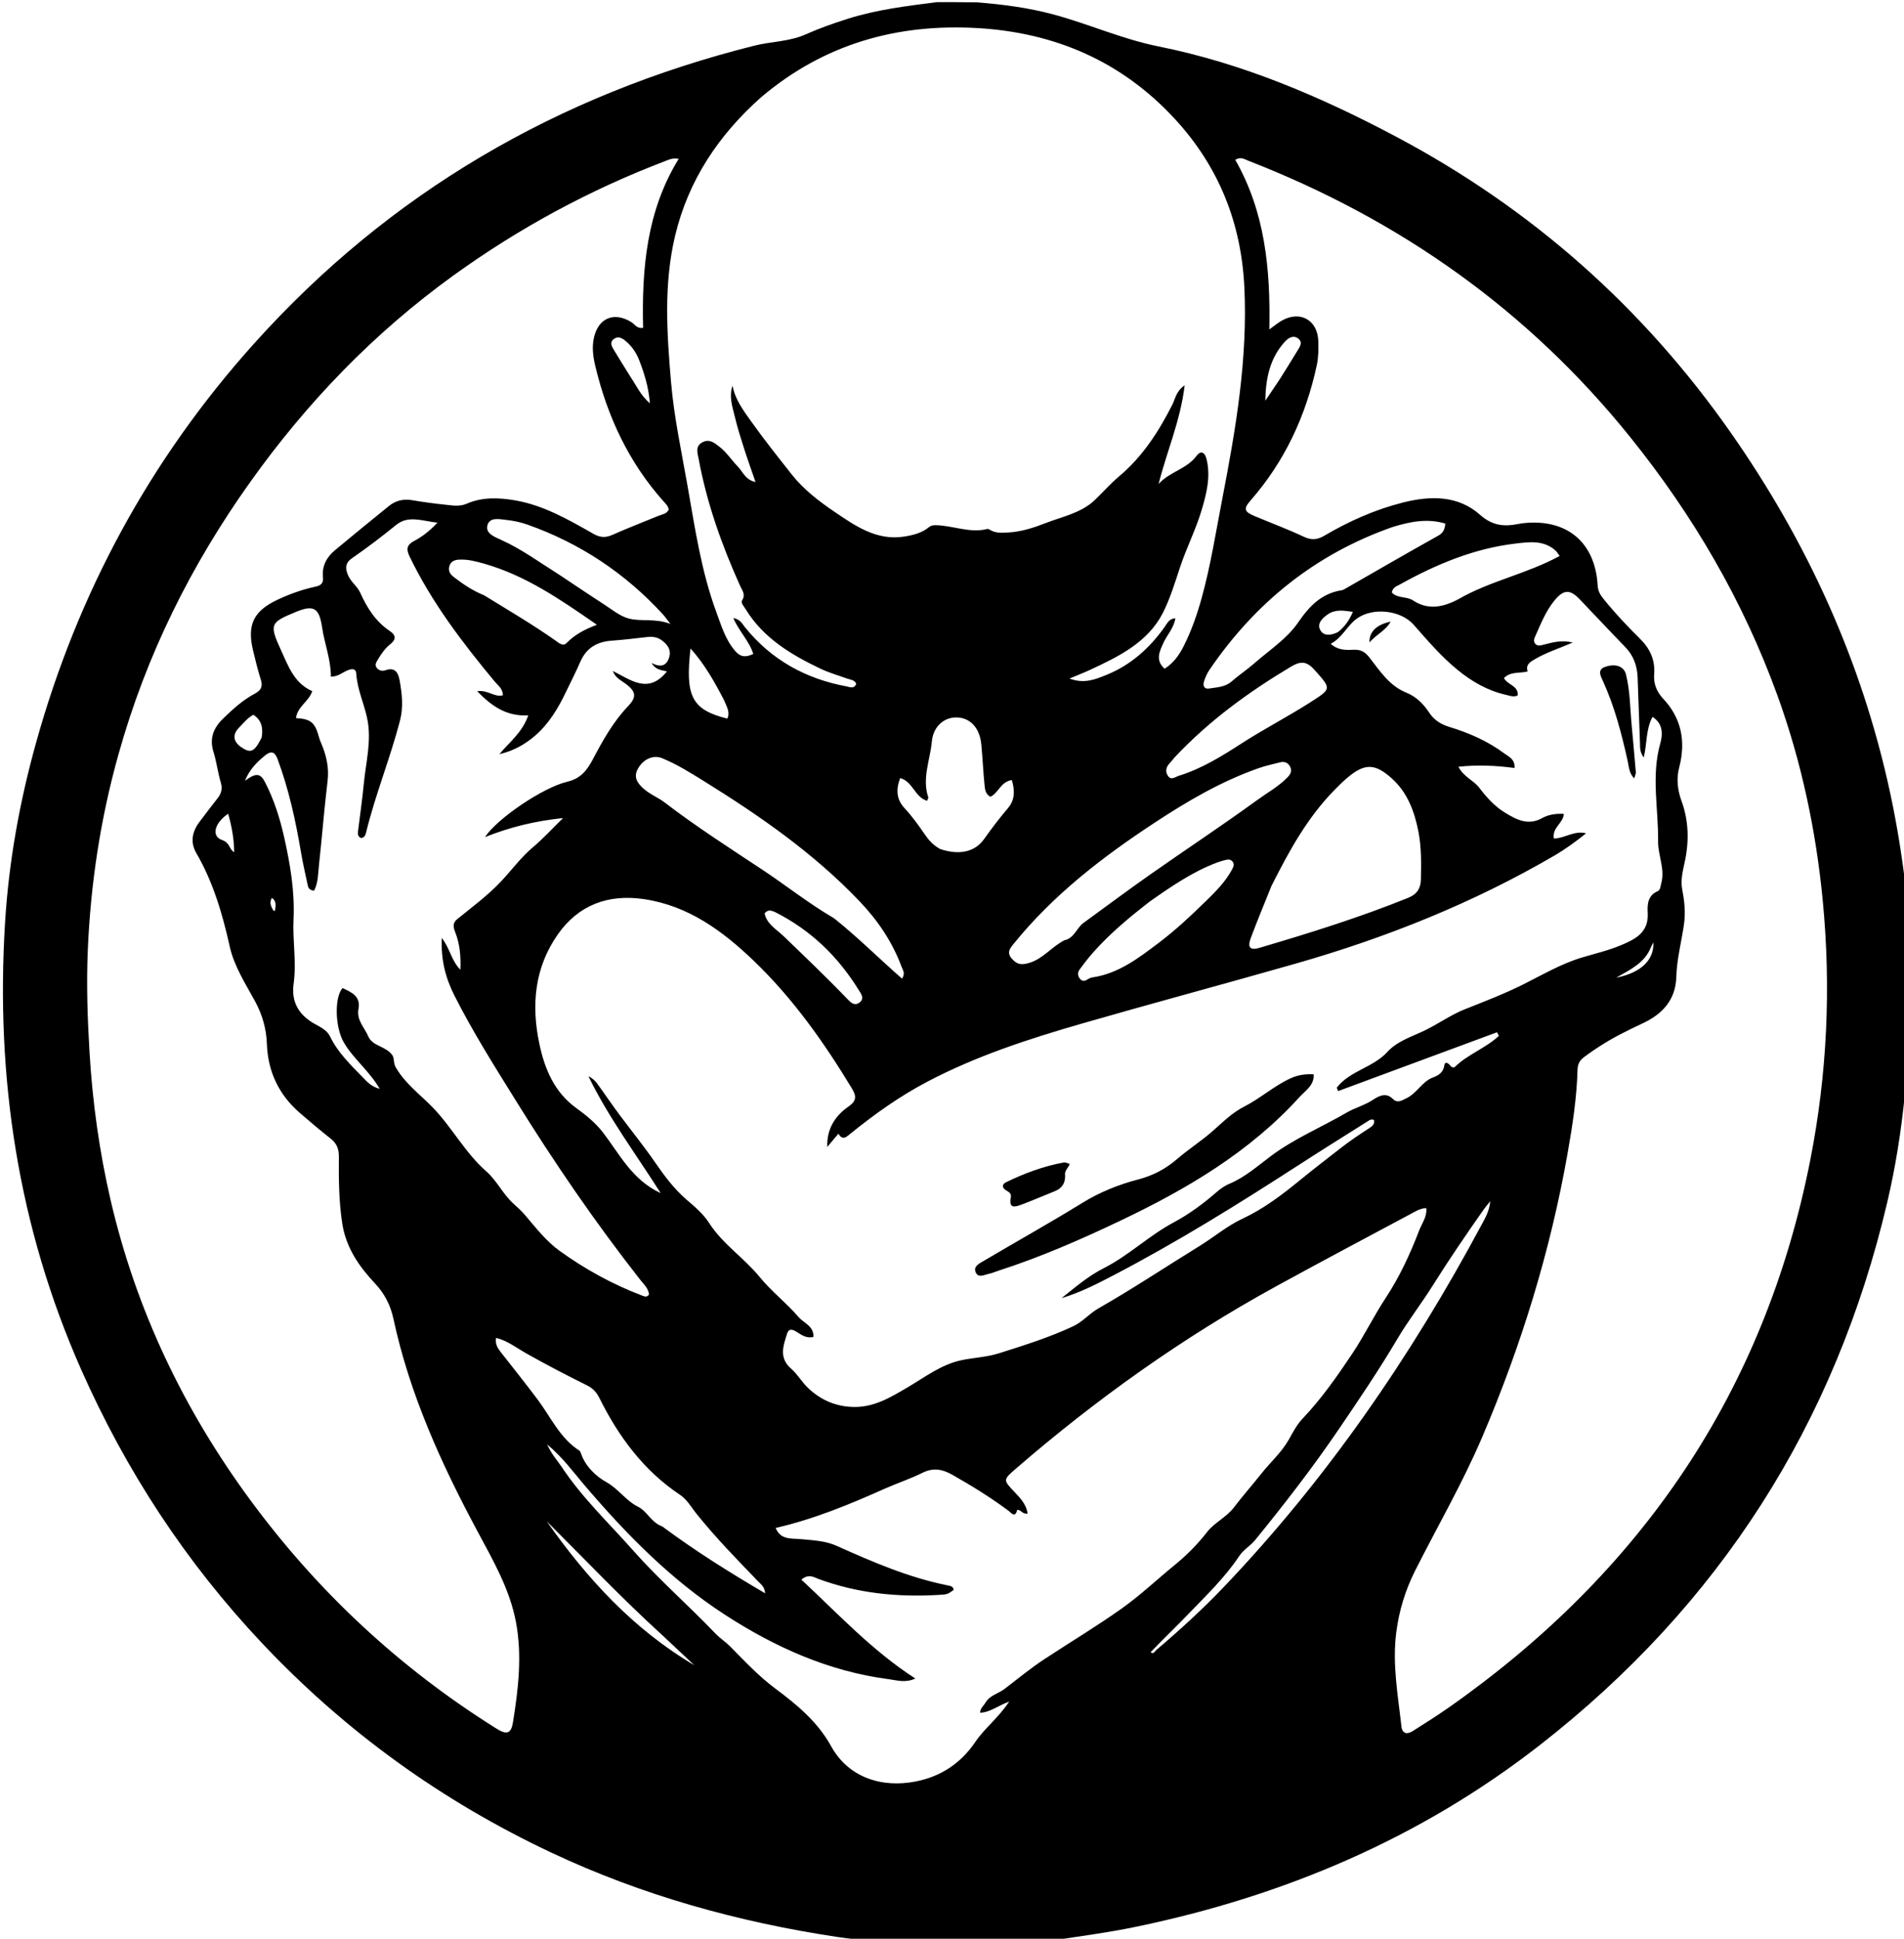 <svg version="1.1" id="Layer_1" xmlns="http://www.w3.org/2000/svg" xmlns:xlink="http://www.w3.org/1999/xlink" x="0px" y="0px"
	 width="100%" viewBox="0 0 896 912" enable-background="new 0 0 896 912" xml:space="preserve">
<path fill="#000000" opacity="1" stroke="none" 
	d="
M441,1 
	C447.021,1 453.042,1 459.919,1.111 
	C472.407,2.122 483.924,3.669 495.239,6.668 
	C512.052,11.124 527.845,18.364 545.18,21.839 
	C584.761,29.772 621.713,45.55 657.34,64.486 
	C720.755,98.192 772.991,144.394 814.238,203.187 
	C850.557,254.955 876.252,311.335 889.547,373.275 
	C892.795,388.404 895.182,403.65 897,419 
	C897,449.688 897,480.375 896.973,511.932 
	C896.745,513.603 896.441,514.395 896.359,515.209 
	C894.665,532.102 892.038,548.856 888.165,565.378 
	C863.686,669.827 809.061,755.146 724.501,821.011 
	C668.305,864.784 604.361,891.86 534.834,906.332 
	C521.304,909.149 507.634,910.92 494,913 
	C465.312,913 436.625,913 407.109,912.847 
	C402.154,912.185 398.013,911.772 393.903,911.153 
	C347.242,904.119 302.217,891.623 259.399,871.467 
	C207.855,847.202 162.549,814.544 123.401,773.059 
	C87.433,734.946 59.221,691.806 38.107,644.051 
	C8.503,577.094 -2.129,506.836 2.382,433.927 
	C4.16,405.183 9.253,377.131 16.931,349.529 
	C36.54,279.034 70.568,216.193 119.441,161.759 
	C183.294,90.641 262.394,44.727 354.932,21.493 
	C362.997,19.468 371.526,19.605 379.222,16.151 
	C385.62,13.28 392.205,10.975 398.878,8.858 
	C412.6,4.504 426.808,2.808 441,1 
M782.28,328.268 
	C791.35,337.643 793.407,348.758 790.205,361.056 
	C788.797,366.466 789.45,371.683 791.292,376.744 
	C794.768,386.296 794.915,395.9 792.76,405.738 
	C791.843,409.926 790.791,414.167 791.656,418.583 
	C792.713,423.985 793.256,429.406 792.448,434.949 
	C791.251,443.158 789.086,451.199 788.849,459.586 
	C788.54,470.512 782.124,477.254 772.613,481.58 
	C769.734,482.889 766.912,484.327 764.081,485.743 
	C757.509,489.03 751.307,492.908 745.406,497.295 
	C743.352,498.822 742.438,500.642 742.368,503.207 
	C742.01,516.383 740.006,529.383 737.727,542.328 
	C729.61,588.44 715.917,632.872 697.55,675.922 
	C688.312,697.573 676.508,717.904 665.939,738.869 
	C661.329,748.014 658.389,757.617 657.07,767.839 
	C655.144,782.778 657.843,797.382 659.49,812.073 
	C659.889,815.64 662.165,816.004 664.87,814.282 
	C670.489,810.705 676.152,807.18 681.604,803.358 
	C772.275,739.793 830.49,654.738 851.937,545.474 
	C859.844,505.191 861.717,464.557 857.77,423.687 
	C854.573,390.581 847.726,358.248 836.366,326.956 
	C820.239,282.533 796.736,242.355 767.101,205.549 
	C718.995,145.801 658.594,103.273 587.392,75.588 
	C585.687,74.925 583.858,73.553 581.299,75.205 
	C595.325,99.684 597.908,126.622 597.329,154.971 
	C599.709,153.262 601.209,152.014 602.863,151.025 
	C611.581,145.813 620.065,150.379 620.379,160.5 
	C620.498,164.313 620.462,168.107 619.637,171.925 
	C614.509,195.649 604.608,216.992 588.562,235.354 
	C585.058,239.363 585.433,240.707 590.541,242.838 
	C598.226,246.043 606.041,248.966 613.57,252.5 
	C617.189,254.199 619.921,253.95 623.275,251.975 
	C634.948,245.101 647.268,239.631 660.459,236.336 
	C673.285,233.132 686.158,233.013 696.46,242.147 
	C702.338,247.358 707.851,247.811 714.541,246.471 
	C715.357,246.307 716.184,246.182 717.011,246.095 
	C737.397,243.943 750.732,255.144 751.842,275.503 
	C751.982,278.064 753.118,279.898 754.593,281.73 
	C759.932,288.358 765.756,294.552 771.812,300.513 
	C776.489,305.118 778.924,310.482 778.435,317.079 
	C778.137,321.089 779.151,324.661 782.28,328.268 
M55.71,355.02 
	C47.269,385.121 42.632,415.823 41.314,447.032 
	C40.632,463.188 41.178,479.311 42.16,495.465 
	C43.579,518.789 46.772,541.804 52.047,564.537 
	C64.043,616.231 86.455,663.115 117.865,705.748 
	C149.655,748.898 188.236,784.786 233.712,813.207 
	C238.433,816.158 240.528,815.547 241.384,810.242 
	C243.906,794.601 245.785,778.881 242.807,763.07 
	C239.889,747.57 232.075,734.09 224.758,720.456 
	C207.685,688.645 192.806,655.962 185.165,620.461 
	C183.738,613.83 180.938,608.506 176.356,603.617 
	C168.881,595.641 162.796,586.828 161.061,575.548 
	C159.456,565.113 159.382,554.63 159.47,544.152 
	C159.502,540.393 158.441,537.862 155.586,535.602 
	C150.622,531.675 145.766,527.604 140.993,523.445 
	C131.178,514.894 126.062,504.085 125.593,491.037 
	C125.339,483.949 123.463,477.335 120.028,471.023 
	C115.495,462.694 110.173,454.528 108.105,445.234 
	C104.683,429.854 100.307,414.96 92.353,401.241 
	C89.441,396.219 90.425,391.264 93.793,386.739 
	C96.579,382.997 99.432,379.305 102.304,375.628 
	C104.034,373.414 104.825,371.241 103.939,368.266 
	C102.517,363.49 101.943,358.457 100.461,353.705 
	C98.456,347.274 100.485,342.37 105.058,337.961 
	C109.632,333.551 114.297,329.266 119.952,326.28 
	C122.738,324.809 123.765,323.001 122.768,319.82 
	C121.327,315.221 120.158,310.53 119.046,305.837 
	C116.216,293.889 119.336,287.422 130.575,282.133 
	C136.31,279.435 142.281,277.299 148.488,275.963 
	C151.019,275.419 152.258,274.342 151.98,271.564 
	C151.455,266.324 153.654,262.132 157.604,258.857 
	C166.066,251.842 174.538,244.838 183.112,237.959 
	C186.22,235.465 189.86,234.604 193.93,235.294 
	C199.175,236.182 204.459,236.886 209.75,237.442 
	C213.024,237.786 216.329,238.383 219.601,236.96 
	C226.92,233.779 234.579,234.057 242.202,235.344 
	C255.78,237.637 267.507,244.457 279.243,251.109 
	C282.316,252.851 284.871,253.087 288.11,251.643 
	C295.253,248.457 302.574,245.673 309.802,242.675 
	C311.575,241.94 313.759,241.796 314.699,239.746 
	C314.453,238.04 313.307,237.02 312.319,235.915 
	C295.941,217.611 285.879,196.082 280.188,172.402 
	C279.152,168.09 278.486,163.604 279.457,159.042 
	C281.461,149.619 288.922,146.459 297.154,151.555 
	C298.729,152.53 299.737,154.723 302.641,154.206 
	C301.99,126.51 304.227,99.329 319.376,74.74 
	C316.589,74.169 314.763,75.115 312.957,75.803 
	C277.418,89.349 244.246,107.308 213.416,129.556 
	C176.039,156.529 144.453,189.296 117.764,226.74 
	C89.986,265.713 68.819,307.994 55.71,355.02 
M524.195,599.815 
	C516.221,603.971 508.226,608.08 499.53,610.67 
	C505.918,605.605 512.16,600.235 519.294,596.63 
	C531.162,590.633 540.687,581.242 552.301,575.048 
	C559.79,571.053 566.452,566.071 572.802,560.535 
	C574.519,559.038 576.518,557.703 578.61,556.826 
	C585.986,553.734 591.932,548.402 598.162,543.753 
	C609.223,535.499 621.883,530.282 633.652,523.42 
	C637.581,521.13 642.198,519.96 646.13,517.347 
	C648.881,515.518 652.196,513.807 655.262,516.786 
	C657.631,519.088 659.23,517.871 661.651,516.744 
	C666.764,514.365 669.192,508.713 674.454,506.8 
	C677.394,505.732 679.345,504.15 679.718,500.923 
	C679.769,500.475 680.203,500.072 680.258,499.98 
	C682.475,499.872 682.433,502.658 684.488,502.058 
	C690.506,496.04 699.078,493.158 705.356,487.278 
	C705.057,486.718 704.759,486.158 704.46,485.598 
	C679.54,494.818 654.621,504.039 629.702,513.259 
	C629.487,512.723 629.272,512.187 629.057,511.651 
	C635.246,503.656 646.128,502.263 652.9,494.815 
	C657.665,489.574 664.842,487.533 671.148,484.401 
	C677.274,481.358 682.958,477.3 689.275,474.795 
	C698.482,471.144 707.729,467.597 716.592,463.195 
	C725.75,458.645 734.561,453.388 744.446,450.427 
	C750.647,448.569 757.022,447.095 762.953,444.585 
	C769.482,441.822 775.947,438.72 775.39,429.397 
	C775.182,425.914 775.281,421.291 779.967,419.288 
	C781.419,418.668 781.383,416.923 781.781,415.449 
	C783.61,408.676 780.201,402.388 780.281,395.762 
	C780.466,380.429 776.976,365.087 781.299,349.728 
	C782.405,345.795 782.865,340.503 777.648,337.242 
	C774.464,343.154 775.146,349.599 773.519,356.35 
	C771.612,353.721 771.834,351.695 771.762,349.763 
	C771.376,339.441 771.017,329.118 770.653,318.796 
	C770.459,313.267 768.743,308.418 764.796,304.354 
	C757.601,296.944 750.549,289.395 743.408,281.932 
	C738.816,277.134 735.835,277.239 731.553,282.438 
	C727.583,287.258 725.272,293.015 722.763,298.642 
	C722.168,299.975 721.312,301.507 722.492,302.864 
	C723.672,304.219 725.257,303.524 726.704,303.186 
	C730.607,302.276 734.477,300.924 740.13,302.24 
	C733.216,305.222 727.368,307.063 722.107,310.202 
	C719.766,311.599 717.91,312.835 718.902,315.861 
	C714.954,316.873 710.811,315.77 707.76,318.975 
	C709.396,322.243 714.676,322.503 714.203,327.148 
	C712.174,328.077 710.448,327.248 708.704,326.856 
	C700.053,324.914 692.629,320.621 685.829,315.055 
	C678.176,308.791 671.792,301.314 665.299,293.931 
	C659.123,286.908 645.878,285.56 638.391,291.083 
	C633.834,294.446 631.694,300.006 626.189,302.865 
	C630.035,306.167 633.76,305.754 637.331,305.651 
	C640.618,305.557 642.513,306.799 644.639,309.554 
	C649.447,315.785 653.911,322.636 661.731,325.799 
	C666.388,327.682 669.773,331.023 672.5,335.149 
	C674.783,338.604 677.863,340.68 681.969,341.926 
	C691.234,344.738 700.112,348.609 707.94,354.446 
	C709.992,355.976 713.025,357.089 712.712,361.275 
	C703.875,360.094 695.229,359.716 686.334,360.689 
	C688.702,365.459 693.406,366.996 696.105,370.543 
	C699.531,375.046 703.38,379.314 708.111,382.204 
	C713.358,385.409 719.004,388.619 725.755,384.823 
	C728.659,383.19 732.247,382.648 735.91,382.865 
	C735.641,387.309 730.243,389.364 731.266,394.472 
	C736.475,394.317 740.871,390.553 746.378,392.017 
	C741.629,395.849 736.728,399.417 731.519,402.457 
	C693.162,424.841 652.24,441.158 609.63,453.326 
	C576.166,462.882 542.538,471.866 509.098,481.503 
	C484.118,488.703 459.404,496.736 436.261,508.911 
	C423.367,515.694 411.595,524.093 400.294,533.215 
	C398.478,534.681 396.613,536.806 394.538,533.317 
	C392.584,535.641 390.946,537.59 389.308,539.539 
	C389,531.085 392.962,524.932 399.276,520.546 
	C403.173,517.838 403.071,515.614 400.879,511.994 
	C387.706,490.251 373.1,469.598 354.678,451.94 
	C339.926,437.798 323.671,425.902 302.741,422.92 
	C286.272,420.574 272.283,425.614 262.514,439.534 
	C251.475,455.263 249.959,472.93 253.851,491.188 
	C256.374,503.025 260.906,513.871 271.365,521.379 
	C275.914,524.644 280.408,528.391 283.793,532.791 
	C291.631,542.975 297.384,554.979 310.927,561.277 
	C299.029,542.563 286.253,525.486 276.894,506.267 
	C278.664,507.122 279.991,508.313 281.02,509.721 
	C284.64,514.675 288.059,519.778 291.738,524.688 
	C297.28,532.083 303.074,539.269 308.343,546.894 
	C312.649,553.126 317.268,559.348 323.079,564.336 
	C326.958,567.666 330.989,571.073 333.635,575.21 
	C340.055,585.253 350.118,591.676 357.508,600.739 
	C363.018,607.496 370.131,612.932 375.809,619.572 
	C378.219,622.39 383.085,623.797 382.774,628.911 
	C379.427,629.72 377.138,627.923 374.778,626.46 
	C372.979,625.346 371.213,624.786 370.402,627.344 
	C368.586,633.075 366.439,638.768 372.305,643.855 
	C375.285,646.44 377.311,650.101 380.181,652.842 
	C386.023,658.423 392.928,661.553 401.238,661.841 
	C411.215,662.186 419.097,657.32 427.157,652.594 
	C435.394,647.764 443.043,641.762 452.729,639.794 
	C458.557,638.61 464.383,638.424 470.32,636.537 
	C482.132,632.782 493.899,629.126 505.123,623.843 
	C509.527,621.771 512.717,617.869 516.847,615.515 
	C533.079,606.267 548.612,595.903 564.509,586.124 
	C571.275,581.962 577.466,576.668 584.597,573.344 
	C594.754,568.61 603.419,561.977 611.935,555.014 
	C618.336,549.78 624.92,544.756 631.426,539.682 
	C635.381,536.598 639.718,533.721 644.005,530.931 
	C645.468,529.98 647.093,528.989 646.598,526.853 
	C645.201,526.246 644.372,526.996 643.569,527.503 
	C632.444,534.517 621.288,541.483 610.244,548.621 
	C582.402,566.618 554.257,584.099 524.195,599.815 
M358.208,45.713 
	C338.245,63.422 323.93,84.742 317.7,110.885 
	C312.259,133.717 313.814,156.868 315.803,179.969 
	C317.19,196.083 320.594,211.876 323.404,227.767 
	C326.996,248.076 329.921,268.527 337.121,288.006 
	C339.477,294.381 341.363,300.942 346.011,306.286 
	C348.638,309.307 351.17,309.213 354.488,307.606 
	C352.52,301.44 347.748,296.97 345.081,290.724 
	C348.372,291.327 349.283,293.465 350.566,295.052 
	C362.951,310.369 379.047,319.29 398.261,322.865 
	C399.918,323.174 401.884,324.256 402.941,321.709 
	C402.205,319.793 400.374,319.826 398.879,319.286 
	C394.654,317.76 390.279,316.544 386.24,314.623 
	C372.273,307.979 359.162,300.157 350.803,286.429 
	C350.033,285.165 348.496,283.56 349.229,282.418 
	C351.017,279.635 349.264,277.763 348.285,275.586 
	C339.668,256.436 332.637,236.76 328.814,216.048 
	C328.296,213.24 326.963,209.973 330.579,208.044 
	C333.891,206.278 336.35,208.436 338.674,210.252 
	C341.974,212.83 344.244,216.428 347.139,219.393 
	C349.539,221.852 350.747,225.763 355.535,226.748 
	C353.627,221.192 351.834,216.244 350.234,211.234 
	C348.663,206.319 347.076,201.392 345.89,196.377 
	C344.744,191.535 342.917,186.647 344.728,181.441 
	C345.961,188.122 350.095,193.472 353.63,198.433 
	C359.711,206.967 366.297,215.239 372.812,223.475 
	C378.16,230.235 385.4,235.81 392.62,240.701 
	C402.43,247.344 412.51,254.478 425.495,252.414 
	C429.667,251.751 433.898,250.752 437.334,247.837 
	C438.005,247.268 439.17,247.05 440.104,247.057 
	C448.308,247.115 456.237,250.962 464.625,248.838 
	C465.138,248.708 465.853,249.261 466.44,249.562 
	C469.091,250.923 471.928,250.627 474.73,250.465 
	C480.786,250.116 486.587,248.205 492.075,246.065 
	C499.989,242.979 508.74,241.385 515.221,235.21 
	C519.067,231.546 522.577,227.498 526.63,224.091 
	C537.674,214.807 545.253,203.056 551.682,190.371 
	C553.109,187.554 553.455,184.009 557.488,181.262 
	C555.496,197.974 549.043,212.42 545.22,227.693 
	C550.343,221.881 558.542,220.691 563.125,214.374 
	C564.722,212.173 566.859,212.183 567.789,215.988 
	C569.811,224.254 567.784,232.147 565.536,239.76 
	C562.797,249.039 558.303,257.756 555.26,266.996 
	C552.878,274.231 550.56,281.788 547.218,288.342 
	C540.182,302.14 526.417,308.895 512.842,315.169 
	C509.963,316.5 506.996,317.642 503.285,319.2 
	C510.197,321.807 515.469,319.594 520.715,317.466 
	C532.195,312.812 540.986,304.886 548.091,294.893 
	C549.267,293.239 550.117,291.022 553.115,290.846 
	C552.418,295.45 549.216,298.611 547.487,302.432 
	C545.574,306.659 543.623,310.588 548.046,314.581 
	C552.282,311.894 554.921,308.124 557.04,303.922 
	C560.73,296.606 563.399,288.914 565.569,281.024 
	C569.769,265.753 572.203,250.121 575.204,234.603 
	C581.563,201.72 587.205,168.745 585.577,135.056 
	C584.117,104.857 573.556,78.389 552.891,55.974 
	C527.811,28.772 496.315,15.317 460.025,13.214 
	C422.43,11.036 388.038,20.469 358.208,45.713 
M606.579,677.062 
	C608.511,673.638 610.204,670.267 613.08,667.234 
	C621.91,657.923 629.255,647.429 636.411,636.702 
	C642.086,628.195 646.504,619.036 652.111,610.53 
	C658.6,600.683 663.574,589.95 667.798,578.922 
	C669.099,575.525 671.607,572.423 671.192,568.311 
	C668.208,568.43 666.081,569.868 663.925,571.019 
	C642.77,582.318 621.582,593.557 600.549,605.08 
	C556.547,629.189 515.915,658.146 477.987,690.938 
	C471.94,696.165 472.078,696.226 477.448,701.879 
	C480.187,704.763 482.962,707.712 483.613,712.005 
	C481.141,712.443 480.399,710.064 478.676,710.266 
	C477.716,714.365 475.75,711.544 474.643,710.721 
	C466.202,704.443 457.303,698.926 448.148,693.753 
	C443.429,691.087 439.178,690.295 434.08,692.835 
	C428.282,695.724 422.057,697.741 416.13,700.389 
	C399.667,707.747 383.041,714.626 365.016,718.764 
	C367.309,724.495 372.415,723.606 376.727,724.018 
	C382.52,724.57 388.335,724.767 393.772,727.205 
	C410.652,734.774 427.621,742.098 445.891,745.775 
	C447.16,746.031 448.609,746.176 448.788,747.939 
	C445.789,750.061 445.758,750.023 441.567,750.269 
	C422.232,751.403 403.327,749.484 385.037,742.699 
	C382.92,741.913 380.521,740.184 377.112,743.075 
	C394.41,759.148 410.28,776.394 430.747,789.606 
	C426.076,791.764 422.082,790.417 418.363,789.934 
	C390.042,786.258 364.645,774.861 340.949,759.465 
	C315.418,742.877 294.368,721.351 274.745,698.298 
	C269.547,692.192 264.833,685.595 257.482,679.481 
	C259.621,684.29 262.298,686.989 264.358,690.102 
	C273.951,704.597 286.578,716.511 297.986,729.402 
	C310.059,743.044 323.912,755.096 336.526,768.284 
	C338.814,770.675 341.524,772.385 343.81,774.711 
	C350.555,781.573 357.252,788.672 364.934,794.379 
	C375.243,802.038 384.826,810.059 391.128,821.464 
	C399.224,836.116 414.891,841.238 431.092,837.994 
	C442.822,835.645 452.17,829.468 459.008,819.374 
	C463.379,812.922 469.853,808.101 474.911,800.445 
	C469.582,802.394 465.956,805.522 461.2,805.691 
	C461.349,803.446 462.876,802.458 463.683,801.053 
	C465.745,797.465 469.791,796.733 472.759,794.466 
	C478.948,789.736 484.979,784.754 491.475,780.483 
	C503.646,772.48 516.154,765.001 528.038,756.543 
	C536.674,750.395 544.335,743.114 552.498,736.457 
	C558.425,731.624 563.44,726.615 568.131,720.575 
	C571.431,716.328 577.181,713.708 580.758,709.008 
	C584.929,703.527 589.513,698.363 593.791,692.96 
	C597.918,687.746 603.046,683.33 606.579,677.062 
M184.699,496.468 
	C185.668,498.158 185.097,500.078 186.196,502.01 
	C190.561,509.687 197.72,514.859 203.605,520.926 
	C212.794,530.401 218.848,542.294 228.866,551.043 
	C233.853,555.398 236.756,561.923 241.817,566.4 
	C243.666,568.035 245.383,569.62 247.016,571.528 
	C252.081,577.452 257.012,583.852 263.238,588.344 
	C275.237,597.001 288.247,604.182 302.18,609.462 
	C303.235,609.862 304.398,610.439 305.414,608.959 
	C305.173,606.022 302.904,604.094 301.217,601.943 
	C280.11,575.039 260.826,546.866 242.803,517.83 
	C232.701,501.555 222.438,485.356 213.802,468.227 
	C209.749,460.188 207.442,451.669 207.901,441.244 
	C211.818,446.191 212.26,451.706 216.647,456.177 
	C216.939,449.419 216.312,443.941 214.265,438.616 
	C213.412,436.398 212.728,434.336 215.169,432.363 
	C222.147,426.721 229.349,421.404 235.602,414.818 
	C240.733,409.413 245.105,403.317 250.884,398.47 
	C255.515,394.584 259.613,390.063 264.973,384.822 
	C251.606,386.243 240.147,389.047 228.218,393.784 
	C234.003,385.002 255.582,370.385 267.023,367.712 
	C273.286,366.249 276.284,362.307 279.053,357.057 
	C283.689,348.269 288.572,339.529 295.512,332.256 
	C299.561,328.013 299.433,325.504 294.672,321.825 
	C292.45,320.108 289.599,319.004 288.386,315.632 
	C296.806,319.817 305.119,326.772 313.846,315.83 
	C311.262,315.151 308.751,315.351 306.623,311.889 
	C310.989,314.103 313.478,313.165 314.747,309.719 
	C316.149,305.914 314.247,303.274 311.373,301.168 
	C309.419,299.736 307.133,299.387 304.711,299.657 
	C299.087,300.284 293.465,300.977 287.823,301.382 
	C280.884,301.88 275.862,304.842 273.038,311.422 
	C271.003,316.163 268.603,320.747 266.379,325.407 
	C262.692,333.131 258.359,340.416 251.793,346.088 
	C246.941,350.279 241.445,353.306 235.006,354.774 
	C239.691,349.11 245.759,344.649 248.596,336.524 
	C238.285,337.057 231.466,332.226 224.548,325.16 
	C229.616,324.407 232.69,328.148 236.632,327.081 
	C236.657,323.933 234.349,322.475 232.818,320.633 
	C217.57,302.276 203.152,283.374 192.722,261.727 
	C191.105,258.371 191.371,256.324 194.85,254.498 
	C198.546,252.559 201.902,250.015 205.878,245.881 
	C198.299,244.998 192.141,242.301 186.402,246.955 
	C179.668,252.416 172.796,257.676 165.653,262.586 
	C162.485,264.763 162.302,267.325 163.879,270.804 
	C165.296,273.929 168.161,275.797 169.559,278.905 
	C172.722,285.939 176.785,292.399 183.397,296.808 
	C186.44,298.837 186.455,300.827 183.624,303.082 
	C181.25,304.974 179.511,307.435 177.97,310.023 
	C177.213,311.293 176.143,312.649 177.276,314.141 
	C178.265,315.444 179.842,315.857 181.342,315.316 
	C186.042,313.62 187.44,316.636 188.077,320.171 
	C189.2,326.41 189.875,332.682 188.231,338.997 
	C183.62,356.715 176.644,373.714 172.303,391.513 
	C171.985,392.814 171.559,394.126 169.841,394.186 
	C168.239,393.482 168.358,392.08 168.516,390.769 
	C169.387,383.504 170.486,376.262 171.169,368.98 
	C172.144,358.594 175.036,348.314 172.748,337.726 
	C171.238,330.741 168.122,324.174 167.649,316.908 
	C167.472,314.186 165.365,314.608 163.485,315.374 
	C161.075,316.354 159.051,318.331 155.71,318.304 
	C155.731,310.265 152.714,302.847 151.561,295.039 
	C150.215,285.916 147.543,284.441 139.391,287.796 
	C127.066,292.867 126.615,293.567 132.316,306.036 
	C135.692,313.418 138.518,321.458 146.948,325.124 
	C145.339,330.032 139.868,332.447 139.307,337.812 
	C146.346,338.212 148.251,339.851 150.163,346.948 
	C150.378,347.745 150.672,348.528 151.003,349.285 
	C153.54,355.099 154.939,360.979 154.146,367.496 
	C152.558,380.536 151.557,393.647 150.127,406.708 
	C149.673,410.846 149.783,415.202 147.819,418.969 
	C145.177,418.786 144.973,417.177 144.668,415.739 
	C143.63,410.857 142.498,405.989 141.666,401.071 
	C139.133,386.11 135.933,371.335 130.615,357.067 
	C129.276,353.475 127.481,353.151 124.733,355.385 
	C120.866,358.526 117.408,361.989 115.271,367.303 
	C120.441,363.465 122.501,363.684 124.681,367.884 
	C128.977,376.159 131.769,385.094 133.769,394.039 
	C136.584,406.623 138.757,419.483 138.137,432.499 
	C137.656,442.61 139.589,452.672 138.169,462.806 
	C136.984,471.256 140.564,477.451 148.093,481.656 
	C150.764,483.148 153.858,484.552 155.333,487.594 
	C159.041,495.24 165.099,501.014 170.881,506.959 
	C172.709,508.839 174.604,511.101 178.689,512.204 
	C173.597,503.48 166.163,497.992 161.744,490.278 
	C157.605,483.051 157.361,469.167 161.174,464.793 
	C165.422,466.735 169.834,468.721 168.707,474.598 
	C167.69,479.901 171.503,483.284 173.284,487.468 
	C175.35,492.32 181.602,491.995 184.699,496.468 
M598.332,416.767 
	C595.059,424.954 591.64,433.085 588.574,441.348 
	C586.954,445.717 588.323,447.16 592.639,445.888 
	C616.261,438.927 639.762,431.607 662.625,422.367 
	C666.744,420.702 668.56,418.008 668.655,413.678 
	C668.819,406.173 668.938,398.645 667.5,391.273 
	C665.661,381.841 662.421,372.911 655.031,366.234 
	C647.057,359.028 642.217,358.994 634.087,365.827 
	C631.927,367.643 629.92,369.653 627.94,371.67 
	C615.282,384.563 606.702,400.155 598.332,416.767 
M500.886,442.311 
	C505.518,441.374 506.599,436.525 509.908,434.125 
	C520.385,426.524 530.747,418.76 541.343,411.33 
	C558.049,399.615 575.089,388.367 591.593,376.378 
	C596.381,372.901 601.682,370.002 605.872,365.69 
	C607.389,364.127 608.229,362.449 606.94,360.334 
	C605.804,358.47 604.118,358.156 602.168,358.666 
	C598.952,359.508 595.674,360.179 592.544,361.27 
	C574.639,367.514 558.461,377.048 542.708,387.434 
	C518.405,403.459 495.535,421.105 477.075,443.913 
	C475.162,446.277 473.582,448.165 476.331,451.176 
	C478.879,453.967 481.054,453.971 484.579,452.879 
	C490.904,450.92 494.711,445.547 500.886,442.311 
M392.497,431.971 
	C403.621,440.827 413.683,450.93 424.492,460.371 
	C426.15,457.868 424.875,456.409 424.333,454.943 
	C419.999,443.203 413.154,433.059 404.556,424.034 
	C383.007,401.418 357.592,383.796 331.23,367.431 
	C324.876,363.487 318.503,359.495 311.534,356.652 
	C307.484,355 302.811,357.042 300.277,361.46 
	C297.986,365.452 299.763,368.219 302.807,370.955 
	C305.836,373.678 309.639,375.085 312.798,377.504 
	C327.655,388.883 343.401,398.959 358.987,409.279 
	C370.032,416.593 380.401,424.916 392.497,431.971 
M311.648,718.048 
	C326.92,729.399 342.978,739.494 360.063,749.51 
	C359.767,746.334 358.226,745.414 357.112,744.263 
	C346.925,733.729 336.683,723.248 327.517,711.785 
	C325.141,708.814 323.333,705.406 320.01,703.19 
	C302.886,691.773 291.125,675.823 282.083,657.676 
	C280.741,654.985 279.064,653.101 276.375,651.768 
	C266.68,646.96 257.084,641.966 247.65,636.643 
	C243.092,634.072 238.854,630.708 233.47,629.35 
	C232.899,632.194 234.202,634.194 235.598,635.98 
	C241.405,643.409 247.3,650.759 252.968,658.302 
	C259.148,666.528 263.456,676.538 272.64,682.378 
	C273.007,682.611 273.226,683.179 273.378,683.636 
	C275.442,689.844 280.552,694.545 285.326,697.199 
	C291.108,700.412 294.538,705.976 300.241,708.782 
	C304.585,710.918 306.373,716.156 311.648,718.048 
M655.343,247.911 
	C619.039,260.639 590.649,283.528 569.112,315.175 
	C568.004,316.803 567.186,318.698 566.58,320.58 
	C565.989,322.416 566.602,324.264 568.87,323.902 
	C572.573,323.312 576.469,323.293 579.619,320.537 
	C582.981,317.594 586.745,315.108 590.105,312.163 
	C597.209,305.938 605.587,300.521 610.791,292.949 
	C616.27,284.977 621.908,279.138 631.525,277.626 
	C632.155,277.527 632.751,277.116 633.326,276.787 
	C647.807,268.501 662.234,260.117 676.808,251.999 
	C679.29,250.617 679.89,248.913 680.138,246.292 
	C671.809,243.803 663.93,245.286 655.343,247.911 
M442.376,399.372 
	C451.239,402.385 458.732,400.889 463.103,394.7 
	C466.659,389.665 470.409,384.818 474.374,380.109 
	C477.682,376.18 477.577,371.764 476.163,366.961 
	C470.881,367.704 469.856,373.163 466.045,374.801 
	C463.741,373.547 463.529,371.358 463.336,369.506 
	C462.666,363.067 462.42,356.584 461.786,350.139 
	C461.041,342.563 456.826,337.897 450.715,337.514 
	C444.644,337.133 439.193,341.426 438.508,348.862 
	C437.707,357.559 433.808,366.131 436.839,375.087 
	C436.957,375.435 436.534,375.966 436.256,376.691 
	C430.506,375.074 429.622,367.681 423.62,366.01 
	C421.539,371.391 421.857,376.081 425.646,380.148 
	C429.179,383.94 432.182,388.115 435.097,392.364 
	C436.904,394.998 438.871,397.424 442.376,399.372 
M541.47,777.201 
	C542.918,778.39 543.442,776.766 544.122,776.189 
	C555.049,766.923 565.65,757.274 575.541,746.924 
	C624.306,695.892 663.885,638.28 697.18,576.213 
	C698.882,573.039 700.816,569.855 701.324,565.06 
	C699.914,566.803 699.135,567.658 698.475,568.597 
	C690.109,580.501 681.892,592.498 674.163,604.837 
	C668.892,613.253 662.736,621.128 657.689,629.667 
	C649.091,644.212 639.633,658.183 630.152,672.132 
	C617.871,690.2 604.503,707.467 590.694,724.407 
	C588.373,727.255 585.197,728.924 583.117,732.05 
	C576.428,742.104 567.694,750.458 559.364,759.115 
	C553.551,765.157 547.463,770.936 541.47,777.201 
M552.784,356.258 
	C552.037,357.151 551.342,358.094 550.532,358.926 
	C548.828,360.674 548.2,362.684 549.515,364.805 
	C551.079,367.328 552.955,365.486 554.761,364.928 
	C565.473,361.622 575.056,355.674 584.212,349.757 
	C594.679,342.992 605.731,337.32 616.207,330.633 
	C626.764,323.894 626.687,324.208 618.506,315.031 
	C614.765,310.835 611.819,311.036 607.474,313.634 
	C587.679,325.473 569.141,338.884 552.784,356.258 
M541.353,423.882 
	C531.711,431.32 522.337,439.063 514.26,448.233 
	C512.065,450.726 510.028,453.371 508.066,456.054 
	C506.975,457.546 507.086,459.219 508.395,460.63 
	C509.554,461.879 510.724,461.429 511.961,460.615 
	C512.627,460.176 513.458,459.878 514.252,459.759 
	C526.437,457.929 535.881,450.621 545.23,443.572 
	C553.135,437.611 560.431,430.771 567.53,423.843 
	C572.08,419.403 576.662,414.814 579.75,409.081 
	C580.398,407.878 581.014,406.63 580.062,405.352 
	C579.105,404.066 577.709,404.286 576.397,404.62 
	C575.108,404.947 573.827,405.338 572.583,405.808 
	C561.409,410.026 551.635,416.684 541.353,423.882 
M263.737,270.734 
	C270.511,275.231 277.239,279.798 284.076,284.198 
	C287.954,286.693 291.753,289.929 296.046,291.008 
	C301.908,292.481 308.285,290.747 315.487,293.498 
	C313.628,291.117 312.881,290.012 311.989,289.039 
	C294.233,269.655 272.964,255.542 248.189,246.777 
	C245.08,245.676 241.761,244.963 238.482,244.606 
	C235.136,244.242 230.366,243.057 229.344,247.204 
	C228.414,250.977 232.856,252.625 235.959,254.03 
	C245.655,258.419 254.189,264.733 263.737,270.734 
M686.308,281.867 
	C701.182,273.242 718.497,269.993 733.961,261.521 
	C732.828,260.02 732.516,259.438 732.055,259.022 
	C726.425,253.942 719.547,254.945 713.04,255.718 
	C693.579,258.029 675.837,265.477 658.847,274.895 
	C657.329,275.736 655.373,276.297 654.971,278.713 
	C657.615,281.603 661.894,280.444 664.894,282.415 
	C671.877,287.003 678.753,285.855 686.308,281.867 
M227.814,280.035 
	C239.087,286.972 250.511,293.669 261.352,301.289 
	C262.955,302.416 264.888,304.268 266.67,302.451 
	C270.401,298.646 274.924,296.134 280.896,293.903 
	C263.448,281.8 247.156,270.626 227.744,265.137 
	C223.897,264.05 220.033,263.027 215.971,263.26 
	C213.8,263.385 212.042,264.166 211.431,266.442 
	C210.829,268.688 211.915,270.205 213.667,271.535 
	C217.897,274.748 222.217,277.786 227.814,280.035 
M364.617,428.984 
	C363.069,428.441 361.497,427.591 359.817,429.663 
	C360.781,434.669 365.478,437.229 368.676,440.311 
	C378.788,450.056 388.965,459.729 398.688,469.866 
	C400.439,471.691 402.167,473.414 404.58,471.513 
	C406.966,469.632 405.134,467.379 404.107,465.719 
	C394.444,450.105 381.768,437.643 364.617,428.984 
M311.484,769.04 
	C292.701,751.949 275.225,733.521 257.252,715.602 
	C276.172,742.5 298.025,766.416 326.748,783.341 
	C321.84,778.728 316.931,774.114 311.484,769.04 
M340.785,329.485 
	C336.394,321.013 331.789,312.686 324.951,305.038 
	C322.423,327.385 325.357,333.837 342.263,338.049 
	C343.646,335.134 342.104,332.666 340.785,329.485 
M296.93,177.649 
	C299.567,181.478 301.401,185.922 305.848,189.74 
	C305.208,182.016 303.219,175.749 300.843,169.566 
	C299.377,165.753 297.136,162.527 293.91,160.005 
	C292.35,158.786 290.646,158.169 288.886,159.448 
	C286.872,160.911 287.732,162.699 288.699,164.305 
	C291.269,168.575 293.916,172.798 296.93,177.649 
M602.09,178.628 
	C604.893,174.132 607.753,169.669 610.469,165.121 
	C611.53,163.343 613.272,161.167 611.041,159.351 
	C608.567,157.339 606.173,159.058 604.504,160.904 
	C597.54,168.607 595.608,178.16 595.443,188.497 
	C597.535,185.413 599.628,182.329 602.09,178.628 
M123.129,346.956 
	C123.859,342.634 123.249,338.833 119.207,336.236 
	C116.33,337.82 114.518,340.235 112.451,342.334 
	C109.341,345.491 109.733,348.822 113.35,351.364 
	C117.903,354.564 119.683,353.869 123.129,346.956 
M629.695,297.313 
	C632.671,294.899 634.921,291.966 636.634,287.818 
	C632.334,287.228 628.468,286.506 624.924,288.953 
	C622.438,290.669 619.71,293.123 621.209,296.2 
	C622.671,299.2 626.053,299.133 629.695,297.313 
M110.195,400.895 
	C110.173,394.78 109.085,388.874 107.376,382.778 
	C100.882,387.158 99.389,393.398 104.454,395.135 
	C108.392,396.485 107.683,399.432 110.195,400.895 
M776.815,445.762 
	C774.01,452.787 767.627,455.944 760.547,459.923 
	C772.317,457.601 778.412,451.565 778.065,443.312 
	C777.673,444.07 777.372,444.651 776.815,445.762 
M128.619,428.304 
	C128.76,428.375 128.898,428.497 129.042,428.503 
	C129.175,428.509 129.424,428.403 129.432,428.326 
	C129.645,426.267 130.327,424.047 127.94,422.372 
	C126.619,424.735 127.545,426.321 128.619,428.304 
z"/>
<path fill="#000000" opacity="1" stroke="none" 
	d="
M618.193,505.374 
	C618.529,510.543 614.362,512.951 611.634,515.959 
	C588.06,541.955 558.487,559.364 527.204,574.24 
	C508.57,583.101 489.685,591.36 470.015,597.7 
	C468.433,598.21 466.891,598.896 465.276,599.238 
	C463.129,599.693 460.298,601.359 459.108,598.41 
	C457.995,595.653 460.919,594.328 462.794,593.219 
	C478.253,584.075 493.949,575.321 509.241,565.909 
	C517.54,560.801 526.268,557.27 535.624,554.825 
	C542.428,553.046 548.353,550.037 554.016,545.153 
	C559.204,540.678 565.353,536.726 570.54,532.173 
	C575.327,527.969 579.819,523.438 585.476,520.569 
	C593.182,516.663 599.596,510.736 607.511,507.166 
	C610.951,505.615 614.372,505.182 618.193,505.374 
z"/>
<path fill="#000000" opacity="1" stroke="none" 
	d="
M501.232,553.044 
	C501.313,556.973 499.423,559.156 496.144,560.451 
	C491.059,562.457 486.054,564.671 480.936,566.586 
	C478.006,567.682 474.53,568.938 475.676,563.284 
	C476.072,561.328 474.731,560.755 473.418,559.937 
	C471.499,558.742 471.431,557.126 473.47,556.13 
	C482.138,551.895 491.143,548.57 500.667,546.831 
	C501.387,546.699 502.223,547.206 503.399,547.522 
	C502.778,549.454 500.753,550.691 501.232,553.044 
z"/>
<path fill="#000000" opacity="1" stroke="none" 
	d="
M769.826,363.556 
	C769.619,364.47 769.412,365.056 769.022,366.16 
	C766.595,363.681 766.572,360.741 766.01,358.199 
	C763.138,345.2 759.808,332.369 754.242,320.205 
	C753.171,317.865 751.542,314.991 755.487,313.66 
	C760.357,312.018 764.245,313.512 765.174,317.268 
	C767.139,325.207 767.097,333.388 767.866,341.47 
	C768.555,348.719 769.176,355.975 769.826,363.556 
z"/>
<path fill="#000000" opacity="1" stroke="none" 
	d="
M654.415,292.432 
	C652.143,296.627 647.785,298.371 644.465,302.167 
	C644.303,297.114 647.874,293.802 654.415,292.432 
z"/>
</svg>